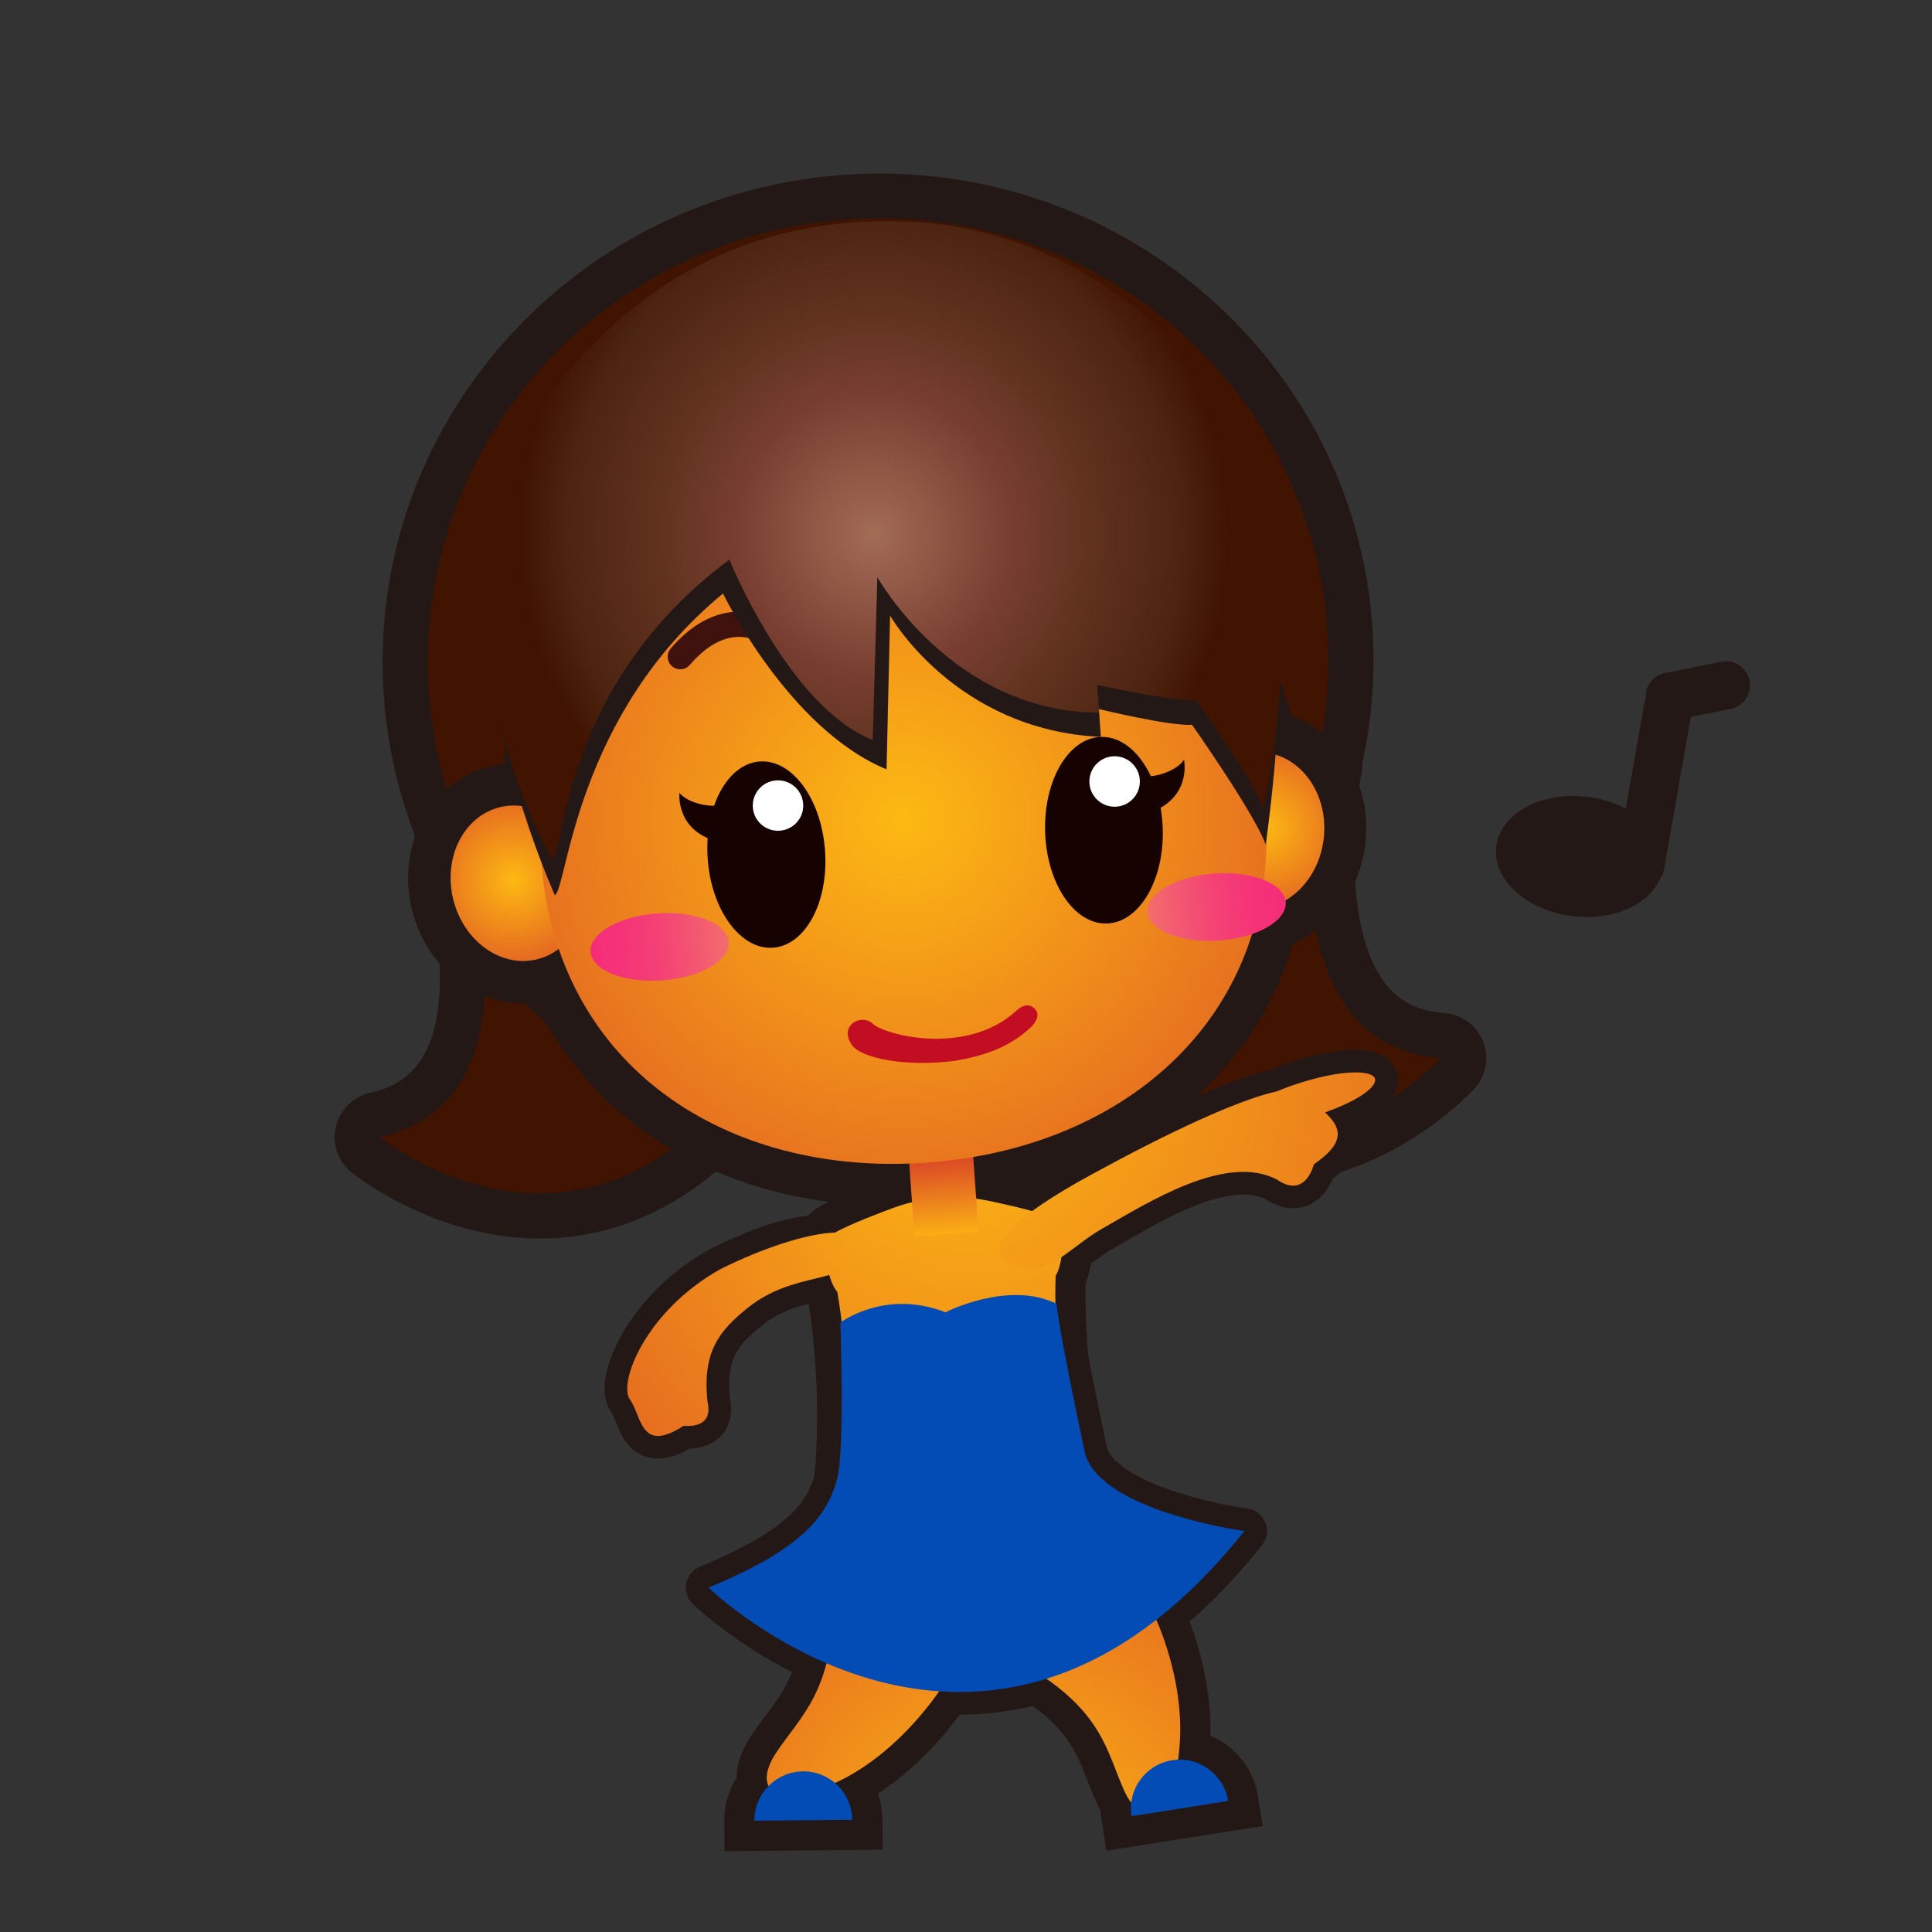 <?xml version="1.0" encoding="iso-8859-1"?>
<!-- Generator: Adobe Illustrator 16.0.0, SVG Export Plug-In . SVG Version: 6.00 Build 0)  -->
<!DOCTYPE svg PUBLIC "-//W3C//DTD SVG 1.1//EN" "http://www.w3.org/Graphics/SVG/1.1/DTD/svg11.dtd">
<svg version="1.1" xmlns="http://www.w3.org/2000/svg" xmlns:xlink="http://www.w3.org/1999/xlink" x="0px" y="0px" width="64px"
	 height="64px" viewBox="0 0 64 64" style="enable-background:new 0 0 64 64;" xml:space="preserve">
<rect x="0" y="0" width="64" height="64" fill="#333333" stroke="none"/>
<g id="woman_x5F_dancing_x28_br_x29_">
	
		<path id="path34-7-5_366_" style="fill:#E30012;stroke:#231815;stroke-width:1.5;stroke-linecap:round;stroke-linejoin:round;stroke-miterlimit:10;" d="
		M35,43.188c0,0,0,0.5,0.938,4.938c0.5,1.938,5.283,2.592,5.283,2.592c-8.596,10.783-17.75,1.875-17.75,1.875
		c3-1.25,3.904-2.279,4.26-3.604c0.257-0.959,0.107-5.176,0.107-5.176s1.475-1.125,3.483-0.341
		C31.321,43.472,33.388,42.403,35,43.188z"/>
	
		<path id="path2_55_" style="fill:#F09400;stroke:#231815;stroke-width:3;stroke-linecap:round;stroke-linejoin:round;stroke-miterlimit:10;" d="
		M43.628,25.332c0,0-1.816,9.286,4.106,9.721c0,0-6.143,6.725-12.987-1.038C27.614,25.921,41.046,19.256,43.628,25.332z"/>
	
		<radialGradient id="path13_1_" cx="316.584" cy="-249.443" r="12.63" gradientTransform="matrix(0.997 -0.074 -0.074 -0.997 -305.424 -220.879)" gradientUnits="userSpaceOnUse">
		<stop  offset="0" style="stop-color:#A36C55"/>
		<stop  offset="0.387" style="stop-color:#783E31"/>
		<stop  offset="0.603" style="stop-color:#61331F"/>
		<stop  offset="0.87" style="stop-color:#4D2412"/>
		<stop  offset="1" style="stop-color:#401400"/>
	</radialGradient>
	<path id="path13_15_" style="fill:url(#path13_1_);" d="M43.628,25.332c0,0-1.816,9.286,4.106,9.721c0,0-6.143,6.725-12.987-1.038
		C27.614,25.921,41.046,19.256,43.628,25.332z"/>
	
		<path id="path15_13_" style="fill:#F09400;stroke:#231815;stroke-width:3;stroke-linecap:round;stroke-linejoin:round;stroke-miterlimit:10;" d="
		M15.208,27.445c0,0,3.17,8.915-2.624,10.223c0,0,7.07,5.74,12.69-2.949C31.135,25.659,16.863,21.055,15.208,27.445z"/>
	
		<radialGradient id="path26_1_" cx="-247.622" cy="-248.748" r="12.63" gradientTransform="matrix(-0.997 0.074 -0.074 -0.997 -238.599 -225.155)" gradientUnits="userSpaceOnUse">
		<stop  offset="0" style="stop-color:#A36C55"/>
		<stop  offset="0.387" style="stop-color:#783E31"/>
		<stop  offset="0.603" style="stop-color:#61331F"/>
		<stop  offset="0.87" style="stop-color:#4D2412"/>
		<stop  offset="1" style="stop-color:#401400"/>
	</radialGradient>
	<path id="path26_7_" style="fill:url(#path26_1_);" d="M15.208,27.445c0,0,3.17,8.915-2.624,10.223c0,0,7.07,5.74,12.69-2.949
		C31.135,25.659,16.863,21.055,15.208,27.445z"/>
	<g id="man_x5F_dancing_x28_ye_x29__8_">
		<path id="path30-2_362_" style="fill:#48140F;stroke:#231815;stroke-width:1.5;stroke-miterlimit:10;" d="M24.783,43.314
			c-0.939,0.756-1.526,1.44-1.345,3.127c0.219,0.933-0.791,0.789-0.791,0.789c-1.446,0.944-1.383-0.328-1.781-0.871
			c-0.397-0.543,0.52-2.934,3.001-4.319c2.836-1.41,4.231-1.224,4.211-0.367C28.062,42.523,26.287,42.107,24.783,43.314z"/>
		<path id="path41_17_" style="fill:#48140F;stroke:#231815;stroke-width:1.5;stroke-miterlimit:10;" d="M45.532,35.695
			c-0.151-0.238-1.083-0.274-2.56,0.207c-0.257,0.082-0.476,0.168-0.679,0.252c-1.313,0.289-3.655,1.398-6.121,2.746
			c-5.382,2.932-2.03,3.082-2.03,3.082c0.74,0.109,1.438-0.75,2.361-1.277c1.53-0.87,4.111-2.52,5.803-1.628
			c0.946,0.655,1.217-0.507,1.217-0.507c1.156-0.793,0.83-1.276,0.373-1.721C45.17,36.396,45.674,35.921,45.532,35.695z"/>
		
			<path id="path34-7-5_365_" style="fill:#4C0A02;stroke:#231815;stroke-width:2;stroke-linecap:round;stroke-linejoin:round;stroke-miterlimit:10;" d="
			M34.971,42.258c0.234-0.341,0.402-1.697-0.134-1.929c-0.535-0.228-1.878-0.505-1.878-0.505c-1.209-0.289-2.411-0.199-3.565,0.264
			c0,0-1.293,0.473-1.792,0.777c-0.496,0.306-0.147,1.627,0.133,1.929c0,0,0.732,3.819,0.025,7.853c0,0,1.623,1.709,4.259,1.514
			c2.635-0.195,4.01-2.126,4.01-2.126C34.771,46.145,34.971,42.258,34.971,42.258z"/>
		<g id="g204_11_">
			<g id="g202_12_">
				<g id="g191_9_">
					<path id="path4_59_" style="fill:#F09400;stroke:#231815;stroke-width:1.542;stroke-miterlimit:10;" d="M44.689,20.775
						c0.605,8.465-5.891,15.821-14.504,16.438c-8.62,0.615-16.096-5.742-16.701-14.206c-0.605-8.466,5.889-15.83,14.509-16.446
						C36.607,5.944,44.085,12.31,44.689,20.775z"/>
					
						<radialGradient id="path19_1_" cx="287.315" cy="-333.371" r="0.504" gradientTransform="matrix(0.998 -0.071 -0.071 -0.998 -272.658 -295.089)" gradientUnits="userSpaceOnUse">
						<stop  offset="0" style="stop-color:#A36C55"/>
						<stop  offset="0.387" style="stop-color:#783E31"/>
						<stop  offset="0.603" style="stop-color:#61331F"/>
						<stop  offset="0.87" style="stop-color:#4D2412"/>
						<stop  offset="1" style="stop-color:#401400"/>
					</radialGradient>
					<path id="path19_17_" style="fill:url(#path19_1_);" d="M43.966,20.827c0.577,8.072-5.618,15.085-13.832,15.673
						c-8.22,0.588-15.35-5.473-15.927-13.545C13.63,14.881,19.824,7.859,28.043,7.272C36.258,6.684,43.389,12.753,43.966,20.827z"/>
					<path id="path21_43_" style="fill:#48140F;stroke:#231815;stroke-width:2.782;stroke-miterlimit:10;" d="M41.926,26.772
						c0.49,6.849-4.597,11.267-11.223,11.742c-6.626,0.476-12.288-3.176-12.777-10.026c-0.49-6.853,4.485-12.796,11.111-13.269
						C35.663,14.745,41.436,19.918,41.926,26.772z"/>
					<path id="path23_40_" style="fill:none;stroke:#231815;stroke-width:2.782;stroke-miterlimit:10;" d="M43.857,27.713
						c-0.135,1.428-1.233,2.494-2.459,2.38c-1.224-0.115-2.106-1.362-1.974-2.791c0.134-1.426,1.232-2.488,2.454-2.376
						C43.105,25.041,43.99,26.29,43.857,27.713z"/>
					
						<radialGradient id="path30_1_" cx="348.201" cy="-302.239" r="4.379" gradientTransform="matrix(0.996 0.092 0.092 -0.996 -277.106 -305.64)" gradientUnits="userSpaceOnUse">
						<stop  offset="0" style="stop-color:#FDB913"/>
						<stop  offset="1" style="stop-color:#D63929"/>
					</radialGradient>
					<path id="path30_16_" style="fill:url(#path30_1_);" d="M43.857,27.713c-0.135,1.428-1.233,2.494-2.459,2.38
						c-1.224-0.115-2.106-1.362-1.974-2.791c0.134-1.426,1.232-2.488,2.454-2.376C43.105,25.041,43.99,26.29,43.857,27.713z"/>
					
						<ellipse id="ellipse32_7_" transform="matrix(0.233 0.973 -0.973 0.233 41.626 5.741)" style="fill:none;stroke:#231815;stroke-width:2.782;stroke-miterlimit:10;" cx="17.174" cy="29.258" rx="2.596" ry="2.226"/>
					
						<radialGradient id="path39_1_" cx="-135.425" cy="-381.747" r="4.376" gradientTransform="matrix(-0.972 0.233 -0.233 -0.972 -203.574 -310.356)" gradientUnits="userSpaceOnUse">
						<stop  offset="0" style="stop-color:#FDB913"/>
						<stop  offset="1" style="stop-color:#D63929"/>
					</radialGradient>
					<path id="path39_23_" style="fill:url(#path39_1_);" d="M15.01,29.776c0.335,1.395,1.575,2.292,2.771,2.006
						c1.195-0.288,1.893-1.647,1.559-3.043c-0.334-1.393-1.573-2.287-2.771-2.002C15.375,27.024,14.676,28.385,15.01,29.776z"/>
					<g id="g52_7_">
						
							<ellipse id="ellipse50_7_" style="fill:#48140F;stroke:#231815;stroke-width:1.85;stroke-linecap:round;stroke-linejoin:round;stroke-miterlimit:10;" cx="32.071" cy="51.381" rx="4.469" ry="3.375"/>
					</g>
					<ellipse id="ellipse54_23_" style="fill:#0083C5;" cx="32.071" cy="51.281" rx="4.469" ry="3.375"/>
					<path id="path56_29_" style="fill:#48140F;stroke:#231815;stroke-width:2;stroke-miterlimit:10;" d="M35.982,50.764
						c1.844,0.938,3.272,4.359,3.102,6.948s-1.252,2.904-1.84,1.612c-0.59-1.291-0.692-2.647-3.289-4.168
						C31.359,53.635,34.68,50.098,35.982,50.764z"/>
					<path id="path58_28_" style="fill:#48140F;stroke:#231815;stroke-width:2;stroke-miterlimit:10;" d="M40.684,59.658
						c-0.141-0.881-0.971-1.486-1.854-1.348c-0.883,0.14-1.487,0.969-1.348,1.854L40.684,59.658z"/>
					<path id="path60_7_" style="fill:#48140F;stroke:#231815;stroke-width:2;stroke-miterlimit:10;" d="M32.446,52.331
						c0.126,2.185-2.097,5.317-4.416,6.549c-2.317,1.231-3.139,0.417-2.323-0.813c0.813-1.227,1.932-2.045,1.926-5.229
						C27.625,49.656,32.359,50.789,32.446,52.331z"/>
					<path id="path62_16_" style="fill:#48140F;stroke:#231815;stroke-width:2;stroke-miterlimit:10;" d="M24.991,60.314
						c-0.008-0.892,0.711-1.625,1.604-1.635c0.893-0.011,1.627,0.709,1.637,1.604L24.991,60.314z"/>
					
						<ellipse id="ellipse64_9_" style="fill:#48140F;stroke:#231815;stroke-width:2;stroke-miterlimit:10;" cx="31.963" cy="51.305" rx="3.805" ry="3.375"/>
					<radialGradient id="path66_1_" cx="33.25" cy="62.125" r="19.639" gradientUnits="userSpaceOnUse">
						<stop  offset="0" style="stop-color:#FDB913"/>
						<stop  offset="1" style="stop-color:#D63929"/>
					</radialGradient>
					<path id="path66_25_" style="fill:url(#path66_1_);" d="M35.982,50.764c1.844,0.938,3.272,4.359,3.102,6.948
						s-1.252,2.904-1.84,1.612c-0.59-1.291-0.692-2.647-3.289-4.168C31.359,53.635,34.68,50.098,35.982,50.764z"/>
					<path id="path68_19_" style="fill:#034BB5;" d="M40.684,59.658c-0.141-0.881-0.971-1.486-1.854-1.348
						c-0.883,0.14-1.487,0.969-1.348,1.854L40.684,59.658z"/>
					<radialGradient id="path70_1_" cx="33.25" cy="62.125" r="19.639" gradientUnits="userSpaceOnUse">
						<stop  offset="0" style="stop-color:#FDB913"/>
						<stop  offset="1" style="stop-color:#D63929"/>
					</radialGradient>
					<path id="path70_8_" style="fill:url(#path70_1_);" d="M32.446,52.331c0.126,2.185-2.097,5.317-4.416,6.549
						c-2.317,1.231-3.139,0.417-2.323-0.813c0.813-1.227,1.926-2.045,1.926-5.229C27.633,48.917,32.359,50.789,32.446,52.331z"/>
					<path id="path72_11_" style="fill:#034BB5;" d="M24.991,60.314c-0.008-0.892,0.711-1.625,1.604-1.635
						c0.893-0.011,1.627,0.709,1.637,1.604L24.991,60.314z"/>
					<radialGradient id="ellipse74_1_" cx="37.625" cy="36.875" r="31.004" gradientUnits="userSpaceOnUse">
						<stop  offset="0" style="stop-color:#FFF89F"/>
						<stop  offset="1" style="stop-color:#F15F57"/>
					</radialGradient>
					<ellipse id="ellipse74_10_" style="fill:url(#ellipse74_1_);" cx="31.962" cy="51.504" rx="4.319" ry="3.375"/>
					<radialGradient id="path34-7-5_1_" cx="32.16" cy="36.009" r="31.004" gradientUnits="userSpaceOnUse">
						<stop  offset="0" style="stop-color:#FDB913"/>
						<stop  offset="1" style="stop-color:#D63929"/>
					</radialGradient>
					<path id="path34-7-5_364_" style="fill:url(#path34-7-5_1_);" d="M34.971,42.258c0.234-0.341,0.402-1.697-0.134-1.929
						c-0.535-0.228-1.878-0.505-1.878-0.505c-1.209-0.289-2.411-0.199-3.565,0.264c0,0-1.293,0.473-1.792,0.777
						c-0.496,0.306-0.147,1.627,0.133,1.929c0,0,0.732,3.819,0.025,7.853c0,0,1.61,1.51,4.246,1.313
						c2.637-0.194,4.023-1.927,4.023-1.927C34.771,46.145,34.971,42.258,34.971,42.258z"/>
					
						<radialGradient id="path48_1_" cx="253.432" cy="-365.921" r="30.893" gradientTransform="matrix(0.991 -0.136 -0.136 -0.991 -270.086 -292.951)" gradientUnits="userSpaceOnUse">
						<stop  offset="0" style="stop-color:#FDB913"/>
						<stop  offset="1" style="stop-color:#D63929"/>
					</radialGradient>
					<path id="path48_8_" style="fill:url(#path48_1_);" d="M45.532,35.695c-0.151-0.238-1.083-0.274-2.56,0.207
						c-0.257,0.082-0.476,0.168-0.679,0.252c-1.313,0.289-3.655,1.398-6.121,2.746c-5.382,2.932-2.03,3.082-2.03,3.082
						c0.74,0.109,1.438-0.75,2.361-1.277c1.53-0.87,4.111-2.52,5.803-1.628c0.946,0.655,1.217-0.507,1.217-0.507
						c1.156-0.793,0.83-1.276,0.373-1.721C45.17,36.396,45.674,35.921,45.532,35.695z"/>
					<path id="path34-7-5_363_" style="fill:#034BB5;" d="M35,43.188c0,0,0,0.5,0.938,4.938c0.5,1.938,5.283,2.592,5.283,2.592
						c-8.596,10.783-17.75,1.875-17.75,1.875c3-1.25,3.904-2.279,4.26-3.604c0.257-0.959,0.107-5.176,0.107-5.176
						s1.475-1.125,3.483-0.341C31.321,43.472,33.388,42.403,35,43.188z"/>
					<linearGradient id="polygon82_1_" gradientUnits="userSpaceOnUse" x1="31.387" y1="41.108" x2="31.137" y2="38.024">
						<stop  offset="0" style="stop-color:#FDB913"/>
						<stop  offset="1" style="stop-color:#D63929"/>
					</linearGradient>
					<polygon id="polygon82_8_" style="fill:url(#polygon82_1_);" points="32.417,40.809 30.293,40.959 30.072,37.863 
						32.195,37.711 					"/>
					<g id="path34-7-5_362_">
						
							<radialGradient id="path30-2_1_" cx="398.22" cy="289.305" r="27.337" gradientTransform="matrix(-0.008 0.878 0.9 0.004 -224.578 -312.158)" gradientUnits="userSpaceOnUse">
							<stop  offset="0" style="stop-color:#FDB913"/>
							<stop  offset="1" style="stop-color:#D63929"/>
						</radialGradient>
						<path id="path30-2_361_" style="fill:url(#path30-2_1_);" d="M24.783,43.314c-0.939,0.756-1.526,1.44-1.345,3.127
							c0.219,0.933-0.791,0.789-0.791,0.789c-1.446,0.944-1.383-0.328-1.781-0.871c-0.397-0.543,0.52-2.934,3.001-4.319
							c2.836-1.41,5.316-1.657,4.211-0.367C28.062,42.523,26.287,42.107,24.783,43.314z"/>
					</g>
					
						<radialGradient id="path168_1_" cx="278.793" cy="-342.69" r="22.039" gradientTransform="matrix(0.998 -0.071 -0.071 -0.998 -272.658 -295.089)" gradientUnits="userSpaceOnUse">
						<stop  offset="0" style="stop-color:#FDB913"/>
						<stop  offset="1" style="stop-color:#D63929"/>
					</radialGradient>
					<path id="path168_14_" style="fill:url(#path168_1_);" d="M41.926,26.772c0.49,6.849-4.597,11.267-11.223,11.742
						c-6.626,0.476-12.288-3.176-12.777-10.026c-0.49-6.853,4.485-12.796,11.111-13.269C35.663,14.745,41.436,19.918,41.926,26.772z
						"/>
					
						<path id="path170_13_" style="fill:none;stroke:#A4414A;stroke-width:0.835;stroke-linecap:round;stroke-linejoin:round;stroke-miterlimit:10;" d="
						M36.867,20.729c0,0-1.701-1.992-3.646,0.261"/>
					
						<path id="path172_11_" style="fill:none;stroke:#40120D;stroke-width:0.835;stroke-linecap:round;stroke-linejoin:round;stroke-miterlimit:10;" d="
						M26.181,21.493c0,0-1.702-1.992-3.646,0.261"/>
					<path id="path174_11_" style="fill:#231815;" d="M18.383,29.659c0,0-1.621-3.557-2.129-7.518
						c-0.355-2.785-0.814-4.559,1.158-7.21c2.018-2.713,5.082-6.348,10.996-6.771c5.91-0.422,9.464,2.739,11.846,5.137
						c2.33,2.344,2.126,4.166,2.172,6.973c0.063,3.993-0.498,7.707-0.498,7.707c-0.393-1.064-2.441-3.967-2.441-3.967
						c-0.717,0.052-3.084-0.521-3.084-0.521l0.064,0.922c-4.83-0.226-6.982-4.02-6.982-4.02l-0.116,5.096
						c-3.259-1.346-5.419-5.827-5.419-5.827C19.041,23.707,18.803,29.355,18.383,29.659z"/>
					
						<radialGradient id="path189_1_" cx="286.989" cy="-333.67" r="12.095" gradientTransform="matrix(0.966 -0.069 -0.071 -0.998 -271.975 -295.507)" gradientUnits="userSpaceOnUse">
						<stop  offset="0" style="stop-color:#A36C55"/>
						<stop  offset="0.387" style="stop-color:#783E31"/>
						<stop  offset="0.603" style="stop-color:#61331F"/>
						<stop  offset="0.87" style="stop-color:#4D2412"/>
						<stop  offset="1" style="stop-color:#401400"/>
					</radialGradient>
					<path id="path189_12_" style="fill:url(#path189_1_);" d="M18.298,28.461c0,0-1.67-2.696-2.212-7.111
						c-0.38-3.104-0.703-4.567,1.269-7.218c2.018-2.713,5.083-6.349,10.996-6.771c5.911-0.423,9.463,2.738,11.847,5.137
						c2.329,2.344,2.217,3.837,2.282,6.964c0.093,4.447-0.638,7.315-0.638,7.315c-0.393-1.065-2.221-3.582-2.221-3.582
						c-0.718,0.051-3.276-0.507-3.276-0.507l0.065,0.922c-4.867-0.022-7.346-4.492-7.346-4.492l-0.154,5.396
						c-2.78-1.097-4.749-5.975-4.749-5.975C18.638,22.637,18.717,28.157,18.298,28.461z"/>
				</g>
				<path id="path139_14_" style="fill:#160201;" d="M38.077,25.716c0.436-0.025,0.973-0.267,1.144-0.551
					c0,0,0.242,1.105-0.893,1.655C37.422,27.26,38.077,25.716,38.077,25.716z"/>
				<path id="path209_162_" style="fill:#160201;" d="M38.517,27.443c0.056,1.704-0.772,3.114-1.847,3.149
					c-1.08,0.037-1.993-1.318-2.048-3.023c-0.057-1.711,0.768-3.121,1.845-3.158C37.543,24.376,38.461,25.731,38.517,27.443z"/>
				<path id="path139_13_" style="fill:#160201;" d="M23.701,26.69c-0.436,0.02-0.994-0.164-1.194-0.429
					c0,0-0.126,1.125,1.061,1.554C24.513,28.157,23.701,26.69,23.701,26.69z"/>
				<path id="path209_161_" style="fill:#160201;" d="M23.444,28.454c0.121,1.701,1.092,3.017,2.164,2.94
					c1.078-0.076,1.846-1.519,1.722-3.22c-0.121-1.708-1.088-3.024-2.163-2.949C24.093,25.302,23.321,26.745,23.444,28.454z"/>
				<g id="g200_12_">
					<g id="g198_11_">
						<g id="g196_9_">
							<circle id="circle194_7_" style="fill:#FFFFFF;" cx="36.923" cy="25.888" r="0.836"/>
						</g>
					</g>
				</g>
			</g>
		</g>
		<g id="g213_215_">
			
				<linearGradient id="path219_1_" gradientUnits="userSpaceOnUse" x1="286.677" y1="-346.607" x2="291.264" y2="-346.607" gradientTransform="matrix(0.998 -0.071 -0.071 -0.998 -272.658 -295.089)">
				<stop  offset="0" style="stop-color:#F26D6D"/>
				<stop  offset="0.156" style="stop-color:#F35E70"/>
				<stop  offset="0.486" style="stop-color:#F44275"/>
				<stop  offset="0.778" style="stop-color:#F53278"/>
				<stop  offset="1" style="stop-color:#F52C79"/>
			</linearGradient>
			<path id="path219_9_" style="fill:url(#path219_1_);" d="M42.591,29.885c0.044,0.612-0.942,1.183-2.208,1.273
				c-1.264,0.09-2.324-0.334-2.367-0.946c-0.043-0.613,0.945-1.184,2.209-1.274S42.547,29.272,42.591,29.885z"/>
			
				<linearGradient id="path234_1_" gradientUnits="userSpaceOnUse" x1="-207.505" y1="-347.047" x2="-202.915" y2="-347.047" gradientTransform="matrix(-0.998 0.071 -0.071 -0.998 -207.589 -300.182)">
				<stop  offset="0" style="stop-color:#F26D6D"/>
				<stop  offset="0.156" style="stop-color:#F35E70"/>
				<stop  offset="0.486" style="stop-color:#F44275"/>
				<stop  offset="0.778" style="stop-color:#F53278"/>
				<stop  offset="1" style="stop-color:#F52C79"/>
			</linearGradient>
			<path id="path234_10_" style="fill:url(#path234_1_);" d="M19.563,31.531c0.044,0.612,1.105,1.037,2.37,0.946
				c1.263-0.09,2.253-0.662,2.209-1.273c-0.044-0.611-1.105-1.036-2.368-0.946C20.509,30.348,19.519,30.918,19.563,31.531z"/>
		</g>
		<g id="g213_214_">
			<path id="path211_132_" style="fill:#FFFFFF;" d="M26.606,26.626c0.033,0.461-0.313,0.858-0.776,0.892
				c-0.459,0.033-0.858-0.312-0.891-0.772c-0.033-0.46,0.313-0.861,0.771-0.894C26.173,25.819,26.573,26.167,26.606,26.626z"/>
		</g>
		<path id="path58-3-7_47_" style="fill:#C30D23;" d="M31.636,35.141c-1.674,0.215-3.136-0.094-3.427-0.537
			c-0.146-0.223-0.192-0.487,0.003-0.677c0.196-0.188,0.51-0.192,0.705-0.011c0.383,0.363,3.088,1.088,4.754-0.436
			c0.199-0.183,0.418-0.252,0.608-0.063c0.188,0.188,0.046,0.451-0.155,0.638C33.379,34.734,32.55,34.979,31.636,35.141z"/>
		<g id="g257_9_">
			<g id="g247_9_">
				<path id="path245_13_" style="fill:#231815;" d="M55.104,28.7c-0.129,1.094-1.475,1.833-3.002,1.649
					c-1.529-0.178-2.666-1.212-2.537-2.305c0.131-1.092,1.475-1.832,3.002-1.649C54.096,26.575,55.232,27.608,55.104,28.7z"/>
			</g>
			<g id="g251_8_">
				<path id="path249_11_" style="fill:#231815;" d="M54.169,29.303c-0.403-0.091-0.681-0.401-0.627-0.72l0.935-5.324
					c0.058-0.326,0.455-0.537,0.891-0.463c0.453,0.068,0.738,0.396,0.68,0.729l-0.932,5.322c-0.059,0.328-0.457,0.537-0.895,0.465
					C54.205,29.31,54.188,29.304,54.169,29.303z"/>
			</g>
			<g id="g255_9_">
				<path id="path253_10_" style="fill:#231815;" d="M55.123,23.851c-0.293-0.07-0.531-0.305-0.594-0.619
					c-0.088-0.432,0.191-0.85,0.625-0.938l1.863-0.373c0.435-0.086,0.851,0.193,0.938,0.627c0.088,0.434-0.191,0.852-0.624,0.936
					l-1.865,0.373C55.35,23.88,55.23,23.878,55.123,23.851z"/>
			</g>
		</g>
	</g>
	<g id="Layer_1_111_">
	</g>
	<path style="fill:#4C0A02;stroke:#231815;stroke-width:2;stroke-linecap:round;stroke-linejoin:round;stroke-miterlimit:10;" d="
		M26.375,40.125"/>
</g>
<g id="Layer_1">
</g>
</svg>
